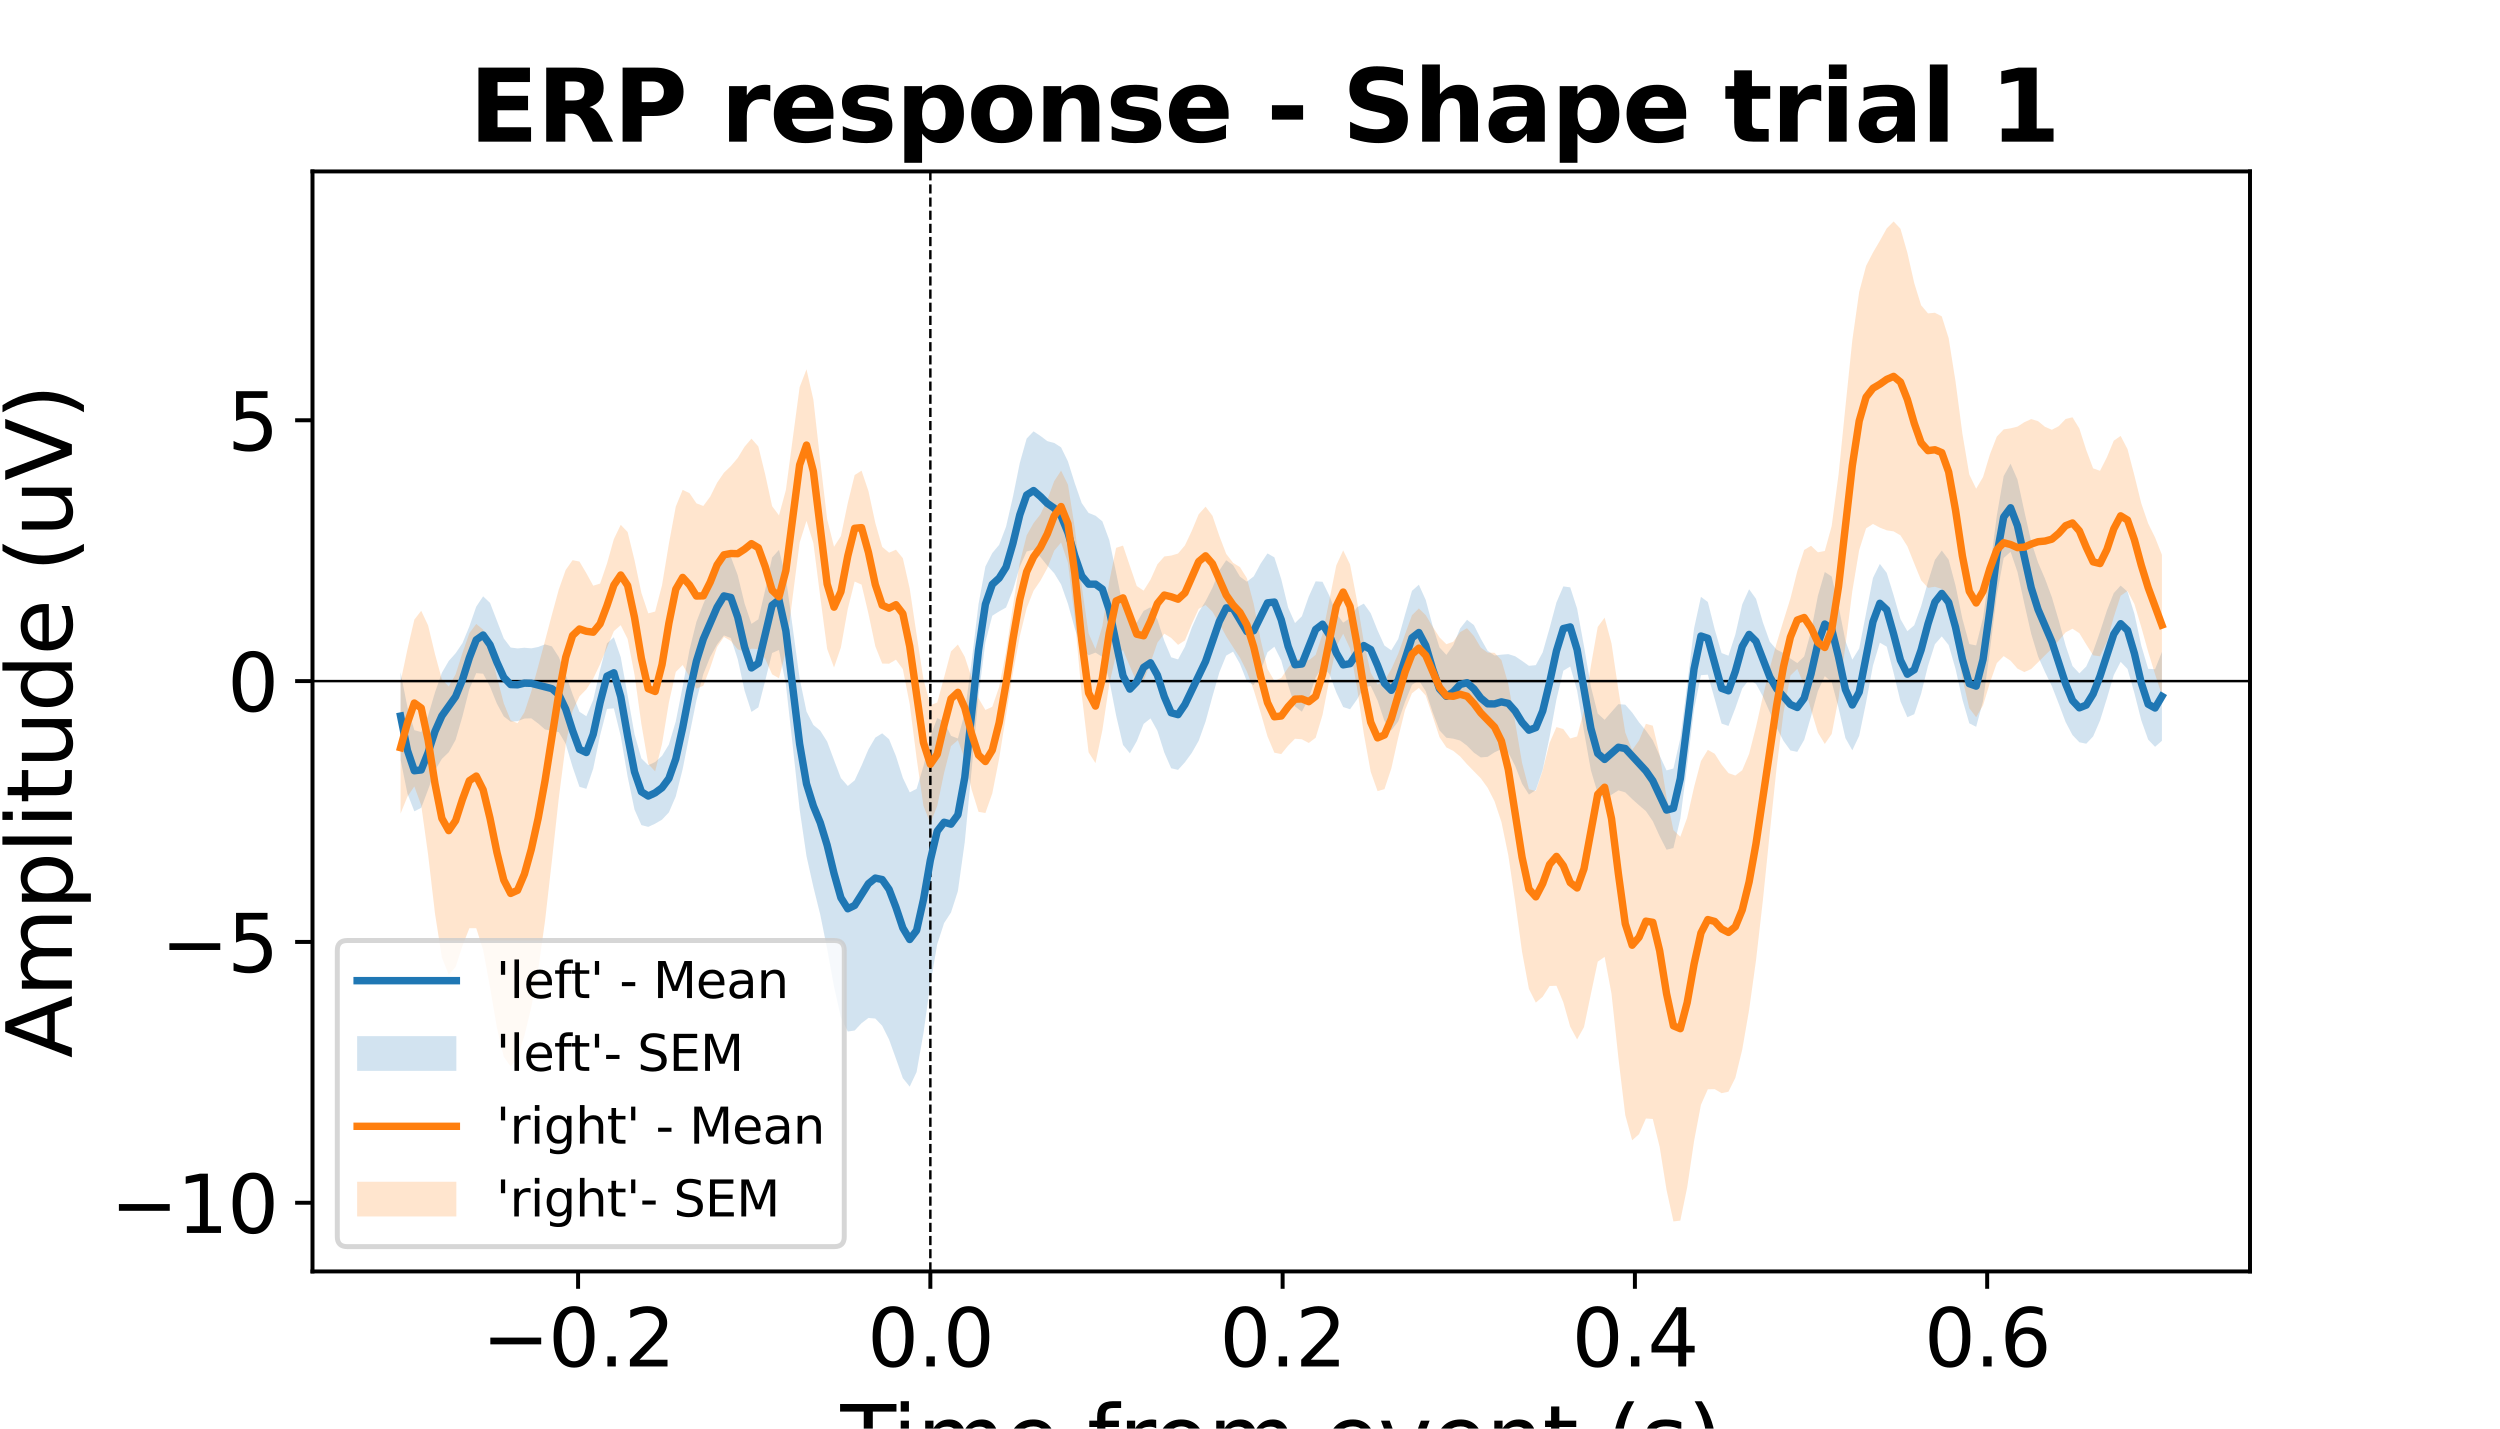 <?xml version="1.0" encoding="utf-8" standalone="no"?>
<!DOCTYPE svg PUBLIC "-//W3C//DTD SVG 1.1//EN"
  "http://www.w3.org/Graphics/SVG/1.1/DTD/svg11.dtd">
<svg xmlns:xlink="http://www.w3.org/1999/xlink" width="504pt" height="288pt" viewBox="0 0 504 288" xmlns="http://www.w3.org/2000/svg" version="1.1">
 <defs>
  <style type="text/css">*{stroke-linejoin: round; stroke-linecap: butt}</style>
 </defs>
 <g id="figure_1">
  <g id="patch_1">
   <path d="M 0 288 
L 504 288 
L 504 0 
L 0 0 
z
" style="fill: #ffffff"/>
  </g>
  <g id="axes_1">
   <g id="patch_2">
    <path d="M 63 256.32 
L 453.6 256.32 
L 453.6 34.56 
L 63 34.56 
z
" style="fill: #ffffff"/>
   </g>
   <g id="PolyCollection_1">
    <path d="M 80.755 135.561 
L 80.755 153.156 
L 82.142 159.98 
L 83.529 163.562 
L 84.916 162.857 
L 86.303 159.202 
L 87.69 155.306 
L 89.077 153.001 
L 90.464 151.656 
L 91.851 149.159 
L 93.238 144.393 
L 94.625 138.915 
L 96.012 135.703 
L 97.399 135.817 
L 98.787 138.43 
L 100.174 141.859 
L 101.561 144.427 
L 102.948 145.487 
L 104.335 145.395 
L 105.722 144.857 
L 107.109 144.817 
L 108.496 145.862 
L 109.883 147.056 
L 111.27 147.345 
L 112.657 147.597 
L 114.044 149.954 
L 115.431 154.61 
L 116.818 158.63 
L 118.206 159.023 
L 119.593 154.951 
L 120.98 148.252 
L 122.367 142.917 
L 123.754 142.805 
L 125.141 148.417 
L 126.528 156.57 
L 127.915 163.212 
L 129.302 166.335 
L 130.689 166.701 
L 132.076 166.055 
L 133.463 165.241 
L 134.85 163.773 
L 136.238 160.554 
L 137.625 155.059 
L 139.012 148.053 
L 140.399 141.19 
L 141.786 135.892 
L 143.173 132.452 
L 144.56 129.931 
L 145.947 128.098 
L 147.334 128.626 
L 148.721 132.884 
L 150.108 139.238 
L 151.495 143.529 
L 152.882 142.604 
L 154.269 137.211 
L 155.657 131.643 
L 157.044 131.035 
L 158.431 137.973 
L 159.818 150.387 
L 161.205 163.181 
L 162.592 172.613 
L 163.979 178.824 
L 165.366 184.408 
L 166.753 191.291 
L 168.14 198.952 
L 169.527 205.114 
L 170.914 207.96 
L 172.301 207.745 
L 173.688 206.275 
L 175.076 205.219 
L 176.463 205.338 
L 177.85 206.798 
L 179.237 209.572 
L 180.624 213.425 
L 182.011 217.349 
L 183.398 219.068 
L 184.785 216.12 
L 186.172 208.271 
L 187.559 198.384 
L 188.946 190.347 
L 190.333 186.086 
L 191.72 183.961 
L 193.108 179.662 
L 194.495 169.766 
L 195.882 155.186 
L 197.269 140.373 
L 198.656 129.451 
L 200.043 124.128 
L 201.43 123.258 
L 202.817 122.475 
L 204.204 118.961 
L 205.591 114.245 
L 206.978 111.17 
L 208.365 110.84 
L 209.752 112.303 
L 211.139 114.032 
L 212.527 115.568 
L 213.914 117.83 
L 215.301 121.746 
L 216.688 126.751 
L 218.075 130.785 
L 219.462 132.114 
L 220.849 131.565 
L 222.236 132.429 
L 223.623 137.09 
L 225.01 144.255 
L 226.397 150.176 
L 227.784 151.862 
L 229.171 149.429 
L 230.559 145.932 
L 231.946 144.828 
L 233.333 147.329 
L 234.72 151.705 
L 236.107 154.882 
L 237.494 155.206 
L 238.881 153.675 
L 240.268 151.782 
L 241.655 149.345 
L 243.042 145.473 
L 244.429 140.409 
L 245.816 135.561 
L 247.203 132.163 
L 248.59 131.375 
L 249.978 133.843 
L 251.365 137.356 
L 252.752 138.111 
L 254.139 135.246 
L 255.526 131.495 
L 256.913 130.386 
L 258.3 133.15 
L 259.687 138.124 
L 261.074 142.416 
L 262.461 143.482 
L 263.848 140.773 
L 265.235 136.587 
L 266.622 134.385 
L 268.01 135.903 
L 269.397 139.596 
L 270.784 142.54 
L 272.171 142.982 
L 273.558 141.032 
L 274.945 138.604 
L 276.332 138.285 
L 277.719 141.218 
L 279.106 145.36 
L 280.493 147.237 
L 281.88 145.434 
L 283.267 141.484 
L 284.654 138.069 
L 286.041 137.153 
L 287.429 139.351 
L 288.816 143.557 
L 290.203 147.246 
L 291.59 148.729 
L 292.977 148.913 
L 294.364 149.291 
L 295.751 150.33 
L 297.138 151.739 
L 298.525 152.701 
L 299.912 152.575 
L 301.299 151.667 
L 302.686 151.012 
L 304.073 151.73 
L 305.461 154.418 
L 306.848 158.011 
L 308.235 160.183 
L 309.622 159.277 
L 311.009 155.161 
L 312.396 148.579 
L 313.783 140.996 
L 315.17 135.217 
L 316.557 134.362 
L 317.944 139.224 
L 319.331 147.439 
L 320.718 155.272 
L 322.105 159.941 
L 323.492 161.086 
L 324.88 160.212 
L 326.267 159.337 
L 327.654 159.746 
L 329.041 161.092 
L 330.428 162.335 
L 331.815 163.517 
L 333.202 165.545 
L 334.589 168.585 
L 335.976 171.303 
L 337.363 170.967 
L 338.75 165.069 
L 340.137 154.276 
L 341.524 142.972 
L 342.912 136.12 
L 344.299 136.012 
L 345.686 140.944 
L 347.073 145.878 
L 348.46 146.351 
L 349.847 142.768 
L 351.234 138.795 
L 352.621 137.014 
L 354.008 137.868 
L 355.395 140.394 
L 356.782 143.567 
L 358.169 146.703 
L 359.556 149.369 
L 360.943 151.292 
L 362.331 151.577 
L 363.718 149.174 
L 365.105 144.433 
L 366.492 139.301 
L 367.879 136.305 
L 369.266 137.499 
L 370.653 142.747 
L 372.04 148.803 
L 373.427 151.262 
L 374.814 148.332 
L 376.201 141.632 
L 377.588 134.193 
L 378.975 129.563 
L 380.363 130.366 
L 381.75 135.635 
L 383.137 141.398 
L 384.524 144.594 
L 385.911 143.983 
L 387.298 139.841 
L 388.685 134.245 
L 390.072 129.884 
L 391.459 128.293 
L 392.846 130.036 
L 394.233 134.853 
L 395.62 141.02 
L 397.007 145.821 
L 398.394 146.524 
L 399.782 141.33 
L 401.169 131.134 
L 402.556 119.938 
L 403.943 112.493 
L 405.33 111.246 
L 406.717 115.291 
L 408.104 121.694 
L 409.491 127.79 
L 410.878 132.351 
L 412.265 135.472 
L 413.652 138.316 
L 415.039 141.874 
L 416.426 145.567 
L 417.813 148.189 
L 419.201 149.642 
L 420.588 149.931 
L 421.975 148.472 
L 423.362 145.268 
L 424.749 140.808 
L 426.136 136.116 
L 427.523 133.422 
L 428.91 134.871 
L 430.297 139.745 
L 431.684 145.22 
L 433.071 149.105 
L 434.458 150.559 
L 435.845 149.346 
L 435.845 131.429 
L 435.845 131.429 
L 434.458 134.91 
L 433.071 134.833 
L 431.684 130.156 
L 430.297 123.751 
L 428.91 119.281 
L 427.523 118.055 
L 426.136 119.566 
L 424.749 123.077 
L 423.362 127.382 
L 421.975 131.315 
L 420.588 134.356 
L 419.201 135.758 
L 417.813 134.259 
L 416.426 130.121 
L 415.039 125.07 
L 413.652 120.392 
L 412.265 116.648 
L 410.878 113.434 
L 409.491 109.204 
L 408.104 103.049 
L 406.717 96.678 
L 405.33 93.488 
L 403.943 95.963 
L 402.556 103.947 
L 401.169 114.729 
L 399.782 124.547 
L 398.394 130.117 
L 397.007 129.84 
L 395.62 124.751 
L 394.233 118.038 
L 392.846 112.834 
L 391.459 110.983 
L 390.072 112.884 
L 388.685 117.285 
L 387.298 122.204 
L 385.911 126.052 
L 384.524 127.248 
L 383.137 124.812 
L 381.75 119.986 
L 380.363 115.494 
L 378.975 113.682 
L 377.588 116.511 
L 376.201 123.61 
L 374.814 130.734 
L 373.427 132.984 
L 372.04 129.218 
L 370.653 122.153 
L 369.266 116.219 
L 367.879 115.314 
L 366.492 120.103 
L 365.105 127.269 
L 363.718 132.352 
L 362.331 133.681 
L 360.943 132.75 
L 359.556 131.656 
L 358.169 130.966 
L 356.782 129.354 
L 355.395 125.455 
L 354.008 120.708 
L 352.621 118.786 
L 351.234 121.849 
L 349.847 127.911 
L 348.46 132.185 
L 347.073 131.654 
L 345.686 126.87 
L 344.299 121.359 
L 342.912 120.325 
L 341.524 126.678 
L 340.137 138.025 
L 338.75 148.871 
L 337.363 154.927 
L 335.976 155.314 
L 334.589 152.339 
L 333.202 149.246 
L 331.815 147.294 
L 330.428 145.622 
L 329.041 143.642 
L 327.654 142.059 
L 326.267 141.956 
L 324.88 143.527 
L 323.492 145.112 
L 322.105 143.861 
L 320.718 138.389 
L 319.331 130.256 
L 317.944 122.693 
L 316.557 118.415 
L 315.17 118.212 
L 313.783 121.438 
L 312.396 126.627 
L 311.009 131.503 
L 309.622 134.092 
L 308.235 134.229 
L 306.848 133.234 
L 305.461 132.306 
L 304.073 131.868 
L 302.686 131.981 
L 301.299 132.151 
L 299.912 131.207 
L 298.525 128.758 
L 297.138 126.011 
L 295.751 124.947 
L 294.364 126.695 
L 292.977 130.081 
L 291.59 132.026 
L 290.203 130.521 
L 288.816 126.144 
L 287.429 120.949 
L 286.041 117.879 
L 284.654 119.113 
L 283.267 123.86 
L 281.88 128.814 
L 280.493 131.102 
L 279.106 130.147 
L 277.719 127.087 
L 276.332 123.619 
L 274.945 121.689 
L 273.558 122.433 
L 272.171 124.608 
L 270.784 125.532 
L 269.397 123.675 
L 268.01 120.126 
L 266.622 117.286 
L 265.235 117.196 
L 263.848 120.256 
L 262.461 124.237 
L 261.074 125.606 
L 259.687 122.482 
L 258.3 116.752 
L 256.913 112.367 
L 255.526 111.57 
L 254.139 113.633 
L 252.752 116.2 
L 251.365 117.271 
L 249.978 116.24 
L 248.59 113.935 
L 247.203 112.942 
L 245.816 115.005 
L 244.429 118.506 
L 243.042 121.209 
L 241.655 123.408 
L 240.268 126.527 
L 238.881 130.383 
L 237.494 132.938 
L 236.107 132.505 
L 234.72 129.197 
L 233.333 124.903 
L 231.946 122.409 
L 230.559 123.152 
L 229.171 125.511 
L 227.784 125.98 
L 226.397 122.282 
L 225.01 115.448 
L 223.623 108.86 
L 222.236 105.101 
L 220.849 103.965 
L 219.462 103.415 
L 218.075 101.421 
L 216.688 97.456 
L 215.301 93.032 
L 213.914 90.187 
L 212.527 89.297 
L 211.139 88.932 
L 209.752 87.883 
L 208.365 86.96 
L 206.978 88.407 
L 205.591 93.331 
L 204.204 100.168 
L 202.817 106.184 
L 201.43 109.834 
L 200.043 111.494 
L 198.656 114.201 
L 197.269 121.799 
L 195.882 133.322 
L 194.495 143.742 
L 193.108 148.877 
L 191.72 148.342 
L 190.333 145.452 
L 188.946 144.777 
L 187.559 148.433 
L 186.172 154.46 
L 184.785 159.034 
L 183.398 159.734 
L 182.011 156.809 
L 180.624 152.426 
L 179.237 149.028 
L 177.85 147.837 
L 176.463 148.704 
L 175.076 151.073 
L 173.688 154.333 
L 172.301 157.318 
L 170.914 158.453 
L 169.527 156.863 
L 168.14 153.229 
L 166.753 149.498 
L 165.366 147.303 
L 163.979 146.156 
L 162.592 143.436 
L 161.205 136.768 
L 159.818 126.576 
L 158.431 116.404 
L 157.044 110.855 
L 155.657 112.389 
L 154.269 118.907 
L 152.882 124.851 
L 151.495 125.776 
L 150.108 121.67 
L 148.721 115.953 
L 147.334 112.263 
L 145.947 112.177 
L 144.56 114.918 
L 143.173 118.547 
L 141.786 121.77 
L 140.399 125.36 
L 139.012 130.974 
L 137.625 138.395 
L 136.238 145.429 
L 134.85 150.091 
L 133.463 152.378 
L 132.076 153.622 
L 130.689 154.266 
L 129.302 152.895 
L 127.915 147.982 
L 126.528 140.171 
L 125.141 132.486 
L 123.754 128.463 
L 122.367 129.713 
L 120.98 135.02 
L 119.593 141.114 
L 118.206 144.391 
L 116.818 143.488 
L 115.431 139.95 
L 114.044 135.949 
L 112.657 132.468 
L 111.27 130.317 
L 109.883 129.904 
L 108.496 130.431 
L 107.109 130.703 
L 105.722 130.585 
L 104.335 130.722 
L 102.948 130.538 
L 101.561 128.699 
L 100.174 125.127 
L 98.787 121.532 
L 97.399 120.221 
L 96.012 122.293 
L 94.625 126.283 
L 93.238 129.641 
L 91.851 131.694 
L 90.464 133.254 
L 89.077 135.649 
L 87.69 139.598 
L 86.303 144.293 
L 84.916 147.585 
L 83.529 147.202 
L 82.142 142.57 
L 80.755 135.561 
z
" clip-path="url(#p2cf09b7cc1)" style="fill: #1f77b4; fill-opacity: 0.2"/>
   </g>
   <g id="PolyCollection_2">
    <path d="M 80.755 137.454 
L 80.755 164.021 
L 82.142 160.591 
L 83.529 158.553 
L 84.916 162.337 
L 86.303 172.27 
L 87.69 184.132 
L 89.077 193.02 
L 90.464 196.506 
L 91.851 194.939 
L 93.238 190.668 
L 94.625 187.124 
L 96.012 187.132 
L 97.399 191.502 
L 98.787 199.03 
L 100.174 207.157 
L 101.561 213.055 
L 102.948 215.024 
L 104.335 213.172 
L 105.722 208.82 
L 107.109 203.04 
L 108.496 195.571 
L 109.883 185.609 
L 111.27 173.449 
L 112.657 160.839 
L 114.044 150.131 
L 115.431 143.309 
L 116.818 140.403 
L 118.206 138.98 
L 119.593 136.821 
L 120.98 133.886 
L 122.367 130.555 
L 123.754 127.238 
L 125.141 126.039 
L 126.528 128.821 
L 127.915 136.004 
L 129.302 145.968 
L 130.689 154.039 
L 132.076 155.509 
L 133.463 149.997 
L 134.85 141.638 
L 136.238 135.463 
L 137.625 134.067 
L 139.012 136.418 
L 140.399 138.841 
L 141.786 138.247 
L 143.173 134.629 
L 144.56 130.451 
L 145.947 128.4 
L 147.334 129.207 
L 148.721 130.913 
L 150.108 131.374 
L 151.495 130.77 
L 152.882 130.853 
L 154.269 132.836 
L 155.657 135.943 
L 157.044 136.732 
L 158.431 131.26 
L 159.818 120.203 
L 161.205 109.399 
L 162.592 105.006 
L 163.979 109.517 
L 165.366 120.358 
L 166.753 130.817 
L 168.14 134.574 
L 169.527 130.513 
L 170.914 122.763 
L 172.301 117.245 
L 173.688 117.86 
L 175.076 123.708 
L 176.463 130.289 
L 177.85 133.77 
L 179.237 133.807 
L 180.624 132.993 
L 182.011 134.899 
L 183.398 141.946 
L 184.785 152.839 
L 186.172 162.495 
L 187.559 165.959 
L 188.946 162.484 
L 190.333 155.795 
L 191.72 150.414 
L 193.108 149.216 
L 194.495 152.968 
L 195.882 159.188 
L 197.269 163.661 
L 198.656 163.907 
L 200.043 159.962 
L 201.43 152.921 
L 202.817 144.211 
L 204.204 135.644 
L 205.591 128.257 
L 206.978 122.598 
L 208.365 119.095 
L 209.752 117.066 
L 211.139 114.532 
L 212.527 111.019 
L 213.914 109.367 
L 215.301 113.474 
L 216.688 124.856 
L 218.075 140.065 
L 219.462 151.673 
L 220.849 153.844 
L 222.236 147.232 
L 223.623 137.995 
L 225.01 131.861 
L 226.397 131.079 
L 227.784 134.325 
L 229.171 137.567 
L 230.559 137.267 
L 231.946 133.601 
L 233.333 129.564 
L 234.72 127.746 
L 236.107 128.606 
L 237.494 130.004 
L 238.881 129.108 
L 240.268 125.796 
L 241.655 122.746 
L 243.042 121.977 
L 244.429 123.312 
L 245.816 125.727 
L 247.203 128.28 
L 248.59 130.466 
L 249.978 132.59 
L 251.365 135.365 
L 252.752 139.111 
L 254.139 143.67 
L 255.526 148.459 
L 256.913 151.743 
L 258.3 152.022 
L 259.687 150.326 
L 261.074 148.93 
L 262.461 149.044 
L 263.848 149.783 
L 265.235 148.732 
L 266.622 144.123 
L 268.01 136.925 
L 269.397 130.381 
L 270.784 127.762 
L 272.171 130.751 
L 273.558 138.52 
L 274.945 147.938 
L 276.332 155.585 
L 277.719 159.491 
L 279.106 159.089 
L 280.493 154.91 
L 281.88 148.694 
L 283.267 143.104 
L 284.654 139.764 
L 286.041 138.676 
L 287.429 140.234 
L 288.816 144.37 
L 290.203 148.613 
L 291.59 150.682 
L 292.977 151.372 
L 294.364 152.503 
L 295.751 154.067 
L 297.138 155.493 
L 298.525 156.906 
L 299.912 158.825 
L 301.299 161.544 
L 302.686 165.715 
L 304.073 172.412 
L 305.461 181.784 
L 306.848 191.892 
L 308.235 199.386 
L 309.622 202.127 
L 311.009 200.943 
L 312.396 198.779 
L 313.783 198.732 
L 315.17 202.085 
L 316.557 206.992 
L 317.944 209.554 
L 319.331 207.069 
L 320.718 200.414 
L 322.105 193.876 
L 323.492 192.908 
L 324.88 200.339 
L 326.267 213.259 
L 327.654 224.811 
L 329.041 229.887 
L 330.428 228.646 
L 331.815 225.488 
L 333.202 225.586 
L 334.589 231.218 
L 335.976 239.904 
L 337.363 246.24 
L 338.75 246.069 
L 340.137 239.381 
L 341.524 230.034 
L 342.912 222.73 
L 344.299 219.601 
L 345.686 219.575 
L 347.073 220.388 
L 348.46 220.083 
L 349.847 217.292 
L 351.234 211.608 
L 352.621 203.594 
L 354.008 193.629 
L 355.395 181.521 
L 356.782 167.936 
L 358.169 154.763 
L 359.556 143.649 
L 360.943 136.206 
L 362.331 134.842 
L 363.718 138.121 
L 365.105 143.109 
L 366.492 147.699 
L 367.879 149.982 
L 369.266 147.979 
L 370.653 140.803 
L 372.04 130.087 
L 373.427 119.163 
L 374.814 110.888 
L 376.201 106.522 
L 377.588 105.634 
L 378.975 106.363 
L 380.363 106.917 
L 381.75 107.122 
L 383.137 107.934 
L 384.524 110.127 
L 385.911 113.6 
L 387.298 116.987 
L 388.685 118.509 
L 390.072 118.294 
L 391.459 118.715 
L 392.846 122.096 
L 394.233 128.775 
L 395.62 136.744 
L 397.007 142.776 
L 398.394 144.585 
L 399.782 142.201 
L 401.169 137.635 
L 402.556 133.688 
L 403.943 132.274 
L 405.33 133.202 
L 406.717 134.787 
L 408.104 135.49 
L 409.491 134.875 
L 410.878 133.509 
L 412.265 132.115 
L 413.652 130.763 
L 415.039 129.135 
L 416.426 127.487 
L 417.813 126.747 
L 419.201 127.652 
L 420.588 129.924 
L 421.975 132.119 
L 423.362 132.306 
L 424.749 129.394 
L 426.136 124.387 
L 427.523 120.109 
L 428.91 119.136 
L 430.297 121.788 
L 431.684 126.433 
L 433.071 131.4 
L 434.458 135.921 
L 435.845 140.169 
L 435.845 111.853 
L 435.845 111.853 
L 434.458 108.35 
L 433.071 105.539 
L 431.684 101.49 
L 430.297 95.867 
L 428.91 90.555 
L 427.523 87.878 
L 426.136 88.843 
L 424.749 92.193 
L 423.362 94.914 
L 421.975 94.422 
L 420.588 90.73 
L 419.201 86.401 
L 417.813 84.123 
L 416.426 84.47 
L 415.039 85.918 
L 413.652 86.641 
L 412.265 86.044 
L 410.878 84.911 
L 409.491 84.483 
L 408.104 85.122 
L 406.717 86.008 
L 405.33 86.35 
L 403.943 86.568 
L 402.556 88.021 
L 401.169 91.593 
L 399.782 96.169 
L 398.394 98.526 
L 397.007 95.653 
L 395.62 87.432 
L 394.233 76.891 
L 392.846 68.167 
L 391.459 63.779 
L 390.072 63.051 
L 388.685 63.181 
L 387.298 61.546 
L 385.911 57.07 
L 384.524 50.947 
L 383.137 46.119 
L 381.75 44.64 
L 380.363 46.049 
L 378.975 48.553 
L 377.588 50.917 
L 376.201 53.604 
L 374.814 58.846 
L 373.427 68.585 
L 372.04 81.985 
L 370.653 95.679 
L 369.266 106.05 
L 367.879 111.077 
L 366.492 111.34 
L 365.105 110.033 
L 363.718 110.866 
L 362.331 115.157 
L 360.943 120.675 
L 359.556 125.105 
L 358.169 129.65 
L 356.782 134.713 
L 355.395 140.382 
L 354.008 146.554 
L 352.621 151.985 
L 351.234 155.27 
L 349.847 156.349 
L 348.46 155.86 
L 347.073 154.138 
L 345.686 151.958 
L 344.299 151.169 
L 342.912 153.434 
L 341.524 158.671 
L 340.137 164.846 
L 338.75 168.696 
L 337.363 167.367 
L 335.976 160.732 
L 334.589 152.129 
L 333.202 146.295 
L 331.815 145.926 
L 330.428 149.277 
L 329.041 151.219 
L 327.654 147.665 
L 326.267 139.075 
L 324.88 129.713 
L 323.492 124.513 
L 322.105 126.385 
L 320.718 134.228 
L 319.331 143.204 
L 317.944 148.474 
L 316.557 148.873 
L 315.17 146.987 
L 313.783 146.576 
L 312.396 149.755 
L 311.009 155.305 
L 309.622 159.48 
L 308.235 159.097 
L 306.848 153.782 
L 305.461 145.647 
L 304.073 137.881 
L 302.686 133.076 
L 301.299 131.607 
L 299.912 131.561 
L 298.525 130.549 
L 297.138 128.216 
L 295.751 126.644 
L 294.364 127.437 
L 292.977 129.375 
L 291.59 129.87 
L 290.203 128.493 
L 288.816 126.323 
L 287.429 124.015 
L 286.041 122.657 
L 284.654 124.027 
L 283.267 127.837 
L 281.88 131.792 
L 280.493 134.884 
L 279.106 137.242 
L 277.719 138.018 
L 276.332 135.602 
L 274.945 129.396 
L 273.558 121.039 
L 272.171 113.785 
L 270.784 110.962 
L 269.397 113.982 
L 268.01 120.909 
L 266.622 127.846 
L 265.235 132.019 
L 263.848 133.133 
L 262.461 132.762 
L 261.074 132.97 
L 259.687 134.616 
L 258.3 136.672 
L 256.913 137.263 
L 255.526 134.834 
L 254.139 128.946 
L 252.752 121.763 
L 251.365 116.558 
L 249.978 114.334 
L 248.59 113.464 
L 247.203 111.665 
L 245.816 108.037 
L 244.429 103.978 
L 243.042 102.14 
L 241.655 103.681 
L 240.268 107.012 
L 238.881 109.949 
L 237.494 111.592 
L 236.107 112.007 
L 234.72 112.186 
L 233.333 113.765 
L 231.946 116.845 
L 230.559 119.072 
L 229.171 118.141 
L 227.784 114.095 
L 226.397 109.99 
L 225.01 110.444 
L 223.623 117.254 
L 222.236 126.263 
L 220.849 130.844 
L 219.462 127.712 
L 218.075 118.104 
L 216.688 106.422 
L 215.301 97.704 
L 213.914 94.88 
L 212.527 96.993 
L 211.139 100.738 
L 209.752 103.674 
L 208.365 105.462 
L 206.978 107.913 
L 205.591 113.447 
L 204.204 122.155 
L 202.817 131.399 
L 201.43 138.487 
L 200.043 142.487 
L 198.656 143.125 
L 197.269 140.773 
L 195.882 136.654 
L 194.495 132.41 
L 193.108 129.935 
L 191.72 131.324 
L 190.333 136.542 
L 188.946 141.633 
L 187.559 142.181 
L 186.172 136.962 
L 184.785 127.918 
L 183.398 118.654 
L 182.011 112.53 
L 180.624 110.826 
L 179.237 111.418 
L 177.85 110.251 
L 176.463 105.429 
L 175.076 99.003 
L 173.688 94.88 
L 172.301 95.768 
L 170.914 101.405 
L 169.527 108.066 
L 168.14 110.224 
L 166.753 104.668 
L 165.366 92.94 
L 163.979 80.589 
L 162.592 74.457 
L 161.205 78.052 
L 159.818 88.408 
L 158.431 98.8 
L 157.044 103.898 
L 155.657 102.038 
L 154.269 95.663 
L 152.882 90.01 
L 151.495 88.431 
L 150.108 90.053 
L 148.721 92.328 
L 147.334 93.965 
L 145.947 95.303 
L 144.56 97.326 
L 143.173 100.125 
L 141.786 102.006 
L 140.399 101.472 
L 139.012 99.427 
L 137.625 98.751 
L 136.238 102.117 
L 134.85 109.603 
L 133.463 117.983 
L 132.076 123.29 
L 130.689 123.648 
L 129.302 119.519 
L 127.915 112.916 
L 126.528 107.26 
L 125.141 105.8 
L 123.754 108.684 
L 122.367 113.619 
L 120.98 117.649 
L 119.593 118.079 
L 118.206 115.553 
L 116.818 113.208 
L 115.431 112.931 
L 114.044 114.898 
L 112.657 118.821 
L 111.27 123.892 
L 109.883 129.147 
L 108.496 134.333 
L 107.109 139.397 
L 105.722 143.6 
L 104.335 145.798 
L 102.948 145.2 
L 101.561 141.777 
L 100.174 136.458 
L 98.787 130.913 
L 97.399 126.933 
L 96.012 125.787 
L 94.625 127.651 
L 93.238 131.595 
L 91.851 135.949 
L 90.464 138.396 
L 89.077 136.934 
L 87.69 131.849 
L 86.303 126.079 
L 84.916 123.131 
L 83.529 124.917 
L 82.142 130.869 
L 80.755 137.454 
z
" clip-path="url(#p2cf09b7cc1)" style="fill: #ff7f0e; fill-opacity: 0.2"/>
   </g>
   <g id="matplotlib.axis_1">
    <g id="xtick_1">
     <g id="line2d_1">
      <defs>
       <path id="me1f7686dc2" d="M 0 0 
L 0 3.5 
" style="stroke: #000000; stroke-width: 0.8"/>
      </defs>
      <g>
       <use xlink:href="#me1f7686dc2" x="116.541" y="256.32" style="stroke: #000000; stroke-width: 0.8"/>
      </g>
     </g>
     <g id="text_1">
      <!-- −0.2 -->
      <g transform="translate(97.115 275.478)scale(0.16 -0.16)">
       <defs>
        <path id="DejaVuSans-2212" d="M 678 2272 
L 4684 2272 
L 4684 1741 
L 678 1741 
L 678 2272 
z
" transform="scale(0.016)"/>
        <path id="DejaVuSans-30" d="M 2034 4250 
Q 1547 4250 1301 3770 
Q 1056 3291 1056 2328 
Q 1056 1369 1301 889 
Q 1547 409 2034 409 
Q 2525 409 2770 889 
Q 3016 1369 3016 2328 
Q 3016 3291 2770 3770 
Q 2525 4250 2034 4250 
z
M 2034 4750 
Q 2819 4750 3233 4129 
Q 3647 3509 3647 2328 
Q 3647 1150 3233 529 
Q 2819 -91 2034 -91 
Q 1250 -91 836 529 
Q 422 1150 422 2328 
Q 422 3509 836 4129 
Q 1250 4750 2034 4750 
z
" transform="scale(0.016)"/>
        <path id="DejaVuSans-2e" d="M 684 794 
L 1344 794 
L 1344 0 
L 684 0 
L 684 794 
z
" transform="scale(0.016)"/>
        <path id="DejaVuSans-32" d="M 1228 531 
L 3431 531 
L 3431 0 
L 469 0 
L 469 531 
Q 828 903 1448 1529 
Q 2069 2156 2228 2338 
Q 2531 2678 2651 2914 
Q 2772 3150 2772 3378 
Q 2772 3750 2511 3984 
Q 2250 4219 1831 4219 
Q 1534 4219 1204 4116 
Q 875 4013 500 3803 
L 500 4441 
Q 881 4594 1212 4672 
Q 1544 4750 1819 4750 
Q 2544 4750 2975 4387 
Q 3406 4025 3406 3419 
Q 3406 3131 3298 2873 
Q 3191 2616 2906 2266 
Q 2828 2175 2409 1742 
Q 1991 1309 1228 531 
z
" transform="scale(0.016)"/>
       </defs>
       <use xlink:href="#DejaVuSans-2212"/>
       <use xlink:href="#DejaVuSans-30" x="83.789"/>
       <use xlink:href="#DejaVuSans-2e" x="147.412"/>
       <use xlink:href="#DejaVuSans-32" x="179.199"/>
      </g>
     </g>
    </g>
    <g id="xtick_2">
     <g id="line2d_2">
      <g>
       <use xlink:href="#me1f7686dc2" x="187.559" y="256.32" style="stroke: #000000; stroke-width: 0.8"/>
      </g>
     </g>
     <g id="text_2">
      <!-- 0.0 -->
      <g transform="translate(174.837 275.478)scale(0.16 -0.16)">
       <use xlink:href="#DejaVuSans-30"/>
       <use xlink:href="#DejaVuSans-2e" x="63.623"/>
       <use xlink:href="#DejaVuSans-30" x="95.41"/>
      </g>
     </g>
    </g>
    <g id="xtick_3">
     <g id="line2d_3">
      <g>
       <use xlink:href="#me1f7686dc2" x="258.577" y="256.32" style="stroke: #000000; stroke-width: 0.8"/>
      </g>
     </g>
     <g id="text_3">
      <!-- 0.2 -->
      <g transform="translate(245.855 275.478)scale(0.16 -0.16)">
       <use xlink:href="#DejaVuSans-30"/>
       <use xlink:href="#DejaVuSans-2e" x="63.623"/>
       <use xlink:href="#DejaVuSans-32" x="95.41"/>
      </g>
     </g>
    </g>
    <g id="xtick_4">
     <g id="line2d_4">
      <g>
       <use xlink:href="#me1f7686dc2" x="329.596" y="256.32" style="stroke: #000000; stroke-width: 0.8"/>
      </g>
     </g>
     <g id="text_4">
      <!-- 0.4 -->
      <g transform="translate(316.873 275.478)scale(0.16 -0.16)">
       <defs>
        <path id="DejaVuSans-34" d="M 2419 4116 
L 825 1625 
L 2419 1625 
L 2419 4116 
z
M 2253 4666 
L 3047 4666 
L 3047 1625 
L 3713 1625 
L 3713 1100 
L 3047 1100 
L 3047 0 
L 2419 0 
L 2419 1100 
L 313 1100 
L 313 1709 
L 2253 4666 
z
" transform="scale(0.016)"/>
       </defs>
       <use xlink:href="#DejaVuSans-30"/>
       <use xlink:href="#DejaVuSans-2e" x="63.623"/>
       <use xlink:href="#DejaVuSans-34" x="95.41"/>
      </g>
     </g>
    </g>
    <g id="xtick_5">
     <g id="line2d_5">
      <g>
       <use xlink:href="#me1f7686dc2" x="400.614" y="256.32" style="stroke: #000000; stroke-width: 0.8"/>
      </g>
     </g>
     <g id="text_5">
      <!-- 0.6 -->
      <g transform="translate(387.891 275.478)scale(0.16 -0.16)">
       <defs>
        <path id="DejaVuSans-36" d="M 2113 2584 
Q 1688 2584 1439 2293 
Q 1191 2003 1191 1497 
Q 1191 994 1439 701 
Q 1688 409 2113 409 
Q 2538 409 2786 701 
Q 3034 994 3034 1497 
Q 3034 2003 2786 2293 
Q 2538 2584 2113 2584 
z
M 3366 4563 
L 3366 3988 
Q 3128 4100 2886 4159 
Q 2644 4219 2406 4219 
Q 1781 4219 1451 3797 
Q 1122 3375 1075 2522 
Q 1259 2794 1537 2939 
Q 1816 3084 2150 3084 
Q 2853 3084 3261 2657 
Q 3669 2231 3669 1497 
Q 3669 778 3244 343 
Q 2819 -91 2113 -91 
Q 1303 -91 875 529 
Q 447 1150 447 2328 
Q 447 3434 972 4092 
Q 1497 4750 2381 4750 
Q 2619 4750 2861 4703 
Q 3103 4656 3366 4563 
z
" transform="scale(0.016)"/>
       </defs>
       <use xlink:href="#DejaVuSans-30"/>
       <use xlink:href="#DejaVuSans-2e" x="63.623"/>
       <use xlink:href="#DejaVuSans-36" x="95.41"/>
      </g>
     </g>
    </g>
    <g id="text_6">
     <!-- Time from event (s) -->
     <g transform="translate(169.414 296.482)scale(0.18 -0.18)">
      <defs>
       <path id="DejaVuSans-54" d="M -19 4666 
L 3928 4666 
L 3928 4134 
L 2272 4134 
L 2272 0 
L 1638 0 
L 1638 4134 
L -19 4134 
L -19 4666 
z
" transform="scale(0.016)"/>
       <path id="DejaVuSans-69" d="M 603 3500 
L 1178 3500 
L 1178 0 
L 603 0 
L 603 3500 
z
M 603 4863 
L 1178 4863 
L 1178 4134 
L 603 4134 
L 603 4863 
z
" transform="scale(0.016)"/>
       <path id="DejaVuSans-6d" d="M 3328 2828 
Q 3544 3216 3844 3400 
Q 4144 3584 4550 3584 
Q 5097 3584 5394 3201 
Q 5691 2819 5691 2113 
L 5691 0 
L 5113 0 
L 5113 2094 
Q 5113 2597 4934 2840 
Q 4756 3084 4391 3084 
Q 3944 3084 3684 2787 
Q 3425 2491 3425 1978 
L 3425 0 
L 2847 0 
L 2847 2094 
Q 2847 2600 2669 2842 
Q 2491 3084 2119 3084 
Q 1678 3084 1418 2786 
Q 1159 2488 1159 1978 
L 1159 0 
L 581 0 
L 581 3500 
L 1159 3500 
L 1159 2956 
Q 1356 3278 1631 3431 
Q 1906 3584 2284 3584 
Q 2666 3584 2933 3390 
Q 3200 3197 3328 2828 
z
" transform="scale(0.016)"/>
       <path id="DejaVuSans-65" d="M 3597 1894 
L 3597 1613 
L 953 1613 
Q 991 1019 1311 708 
Q 1631 397 2203 397 
Q 2534 397 2845 478 
Q 3156 559 3463 722 
L 3463 178 
Q 3153 47 2828 -22 
Q 2503 -91 2169 -91 
Q 1331 -91 842 396 
Q 353 884 353 1716 
Q 353 2575 817 3079 
Q 1281 3584 2069 3584 
Q 2775 3584 3186 3129 
Q 3597 2675 3597 1894 
z
M 3022 2063 
Q 3016 2534 2758 2815 
Q 2500 3097 2075 3097 
Q 1594 3097 1305 2825 
Q 1016 2553 972 2059 
L 3022 2063 
z
" transform="scale(0.016)"/>
       <path id="DejaVuSans-20" transform="scale(0.016)"/>
       <path id="DejaVuSans-66" d="M 2375 4863 
L 2375 4384 
L 1825 4384 
Q 1516 4384 1395 4259 
Q 1275 4134 1275 3809 
L 1275 3500 
L 2222 3500 
L 2222 3053 
L 1275 3053 
L 1275 0 
L 697 0 
L 697 3053 
L 147 3053 
L 147 3500 
L 697 3500 
L 697 3744 
Q 697 4328 969 4595 
Q 1241 4863 1831 4863 
L 2375 4863 
z
" transform="scale(0.016)"/>
       <path id="DejaVuSans-72" d="M 2631 2963 
Q 2534 3019 2420 3045 
Q 2306 3072 2169 3072 
Q 1681 3072 1420 2755 
Q 1159 2438 1159 1844 
L 1159 0 
L 581 0 
L 581 3500 
L 1159 3500 
L 1159 2956 
Q 1341 3275 1631 3429 
Q 1922 3584 2338 3584 
Q 2397 3584 2469 3576 
Q 2541 3569 2628 3553 
L 2631 2963 
z
" transform="scale(0.016)"/>
       <path id="DejaVuSans-6f" d="M 1959 3097 
Q 1497 3097 1228 2736 
Q 959 2375 959 1747 
Q 959 1119 1226 758 
Q 1494 397 1959 397 
Q 2419 397 2687 759 
Q 2956 1122 2956 1747 
Q 2956 2369 2687 2733 
Q 2419 3097 1959 3097 
z
M 1959 3584 
Q 2709 3584 3137 3096 
Q 3566 2609 3566 1747 
Q 3566 888 3137 398 
Q 2709 -91 1959 -91 
Q 1206 -91 779 398 
Q 353 888 353 1747 
Q 353 2609 779 3096 
Q 1206 3584 1959 3584 
z
" transform="scale(0.016)"/>
       <path id="DejaVuSans-76" d="M 191 3500 
L 800 3500 
L 1894 563 
L 2988 3500 
L 3597 3500 
L 2284 0 
L 1503 0 
L 191 3500 
z
" transform="scale(0.016)"/>
       <path id="DejaVuSans-6e" d="M 3513 2113 
L 3513 0 
L 2938 0 
L 2938 2094 
Q 2938 2591 2744 2837 
Q 2550 3084 2163 3084 
Q 1697 3084 1428 2787 
Q 1159 2491 1159 1978 
L 1159 0 
L 581 0 
L 581 3500 
L 1159 3500 
L 1159 2956 
Q 1366 3272 1645 3428 
Q 1925 3584 2291 3584 
Q 2894 3584 3203 3211 
Q 3513 2838 3513 2113 
z
" transform="scale(0.016)"/>
       <path id="DejaVuSans-74" d="M 1172 4494 
L 1172 3500 
L 2356 3500 
L 2356 3053 
L 1172 3053 
L 1172 1153 
Q 1172 725 1289 603 
Q 1406 481 1766 481 
L 2356 481 
L 2356 0 
L 1766 0 
Q 1100 0 847 248 
Q 594 497 594 1153 
L 594 3053 
L 172 3053 
L 172 3500 
L 594 3500 
L 594 4494 
L 1172 4494 
z
" transform="scale(0.016)"/>
       <path id="DejaVuSans-28" d="M 1984 4856 
Q 1566 4138 1362 3434 
Q 1159 2731 1159 2009 
Q 1159 1288 1364 580 
Q 1569 -128 1984 -844 
L 1484 -844 
Q 1016 -109 783 600 
Q 550 1309 550 2009 
Q 550 2706 781 3412 
Q 1013 4119 1484 4856 
L 1984 4856 
z
" transform="scale(0.016)"/>
       <path id="DejaVuSans-73" d="M 2834 3397 
L 2834 2853 
Q 2591 2978 2328 3040 
Q 2066 3103 1784 3103 
Q 1356 3103 1142 2972 
Q 928 2841 928 2578 
Q 928 2378 1081 2264 
Q 1234 2150 1697 2047 
L 1894 2003 
Q 2506 1872 2764 1633 
Q 3022 1394 3022 966 
Q 3022 478 2636 193 
Q 2250 -91 1575 -91 
Q 1294 -91 989 -36 
Q 684 19 347 128 
L 347 722 
Q 666 556 975 473 
Q 1284 391 1588 391 
Q 1994 391 2212 530 
Q 2431 669 2431 922 
Q 2431 1156 2273 1281 
Q 2116 1406 1581 1522 
L 1381 1569 
Q 847 1681 609 1914 
Q 372 2147 372 2553 
Q 372 3047 722 3315 
Q 1072 3584 1716 3584 
Q 2034 3584 2315 3537 
Q 2597 3491 2834 3397 
z
" transform="scale(0.016)"/>
       <path id="DejaVuSans-29" d="M 513 4856 
L 1013 4856 
Q 1481 4119 1714 3412 
Q 1947 2706 1947 2009 
Q 1947 1309 1714 600 
Q 1481 -109 1013 -844 
L 513 -844 
Q 928 -128 1133 580 
Q 1338 1288 1338 2009 
Q 1338 2731 1133 3434 
Q 928 4138 513 4856 
z
" transform="scale(0.016)"/>
      </defs>
      <use xlink:href="#DejaVuSans-54"/>
      <use xlink:href="#DejaVuSans-69" x="57.959"/>
      <use xlink:href="#DejaVuSans-6d" x="85.742"/>
      <use xlink:href="#DejaVuSans-65" x="183.154"/>
      <use xlink:href="#DejaVuSans-20" x="244.678"/>
      <use xlink:href="#DejaVuSans-66" x="276.465"/>
      <use xlink:href="#DejaVuSans-72" x="311.67"/>
      <use xlink:href="#DejaVuSans-6f" x="350.533"/>
      <use xlink:href="#DejaVuSans-6d" x="411.715"/>
      <use xlink:href="#DejaVuSans-20" x="509.127"/>
      <use xlink:href="#DejaVuSans-65" x="540.914"/>
      <use xlink:href="#DejaVuSans-76" x="602.438"/>
      <use xlink:href="#DejaVuSans-65" x="661.617"/>
      <use xlink:href="#DejaVuSans-6e" x="723.141"/>
      <use xlink:href="#DejaVuSans-74" x="786.52"/>
      <use xlink:href="#DejaVuSans-20" x="825.729"/>
      <use xlink:href="#DejaVuSans-28" x="857.516"/>
      <use xlink:href="#DejaVuSans-73" x="896.529"/>
      <use xlink:href="#DejaVuSans-29" x="948.629"/>
     </g>
    </g>
   </g>
   <g id="matplotlib.axis_2">
    <g id="ytick_1">
     <g id="line2d_6">
      <defs>
       <path id="m9a773e7842" d="M 0 0 
L -3.5 0 
" style="stroke: #000000; stroke-width: 0.8"/>
      </defs>
      <g>
       <use xlink:href="#m9a773e7842" x="63" y="242.478" style="stroke: #000000; stroke-width: 0.8"/>
      </g>
     </g>
     <g id="text_7">
      <!-- −10 -->
      <g transform="translate(22.233 248.557)scale(0.16 -0.16)">
       <defs>
        <path id="DejaVuSans-31" d="M 794 531 
L 1825 531 
L 1825 4091 
L 703 3866 
L 703 4441 
L 1819 4666 
L 2450 4666 
L 2450 531 
L 3481 531 
L 3481 0 
L 794 0 
L 794 531 
z
" transform="scale(0.016)"/>
       </defs>
       <use xlink:href="#DejaVuSans-2212"/>
       <use xlink:href="#DejaVuSans-31" x="83.789"/>
       <use xlink:href="#DejaVuSans-30" x="147.412"/>
      </g>
     </g>
    </g>
    <g id="ytick_2">
     <g id="line2d_7">
      <g>
       <use xlink:href="#m9a773e7842" x="63" y="189.894" style="stroke: #000000; stroke-width: 0.8"/>
      </g>
     </g>
     <g id="text_8">
      <!-- −5 -->
      <g transform="translate(32.413 195.973)scale(0.16 -0.16)">
       <defs>
        <path id="DejaVuSans-35" d="M 691 4666 
L 3169 4666 
L 3169 4134 
L 1269 4134 
L 1269 2991 
Q 1406 3038 1543 3061 
Q 1681 3084 1819 3084 
Q 2600 3084 3056 2656 
Q 3513 2228 3513 1497 
Q 3513 744 3044 326 
Q 2575 -91 1722 -91 
Q 1428 -91 1123 -41 
Q 819 9 494 109 
L 494 744 
Q 775 591 1075 516 
Q 1375 441 1709 441 
Q 2250 441 2565 725 
Q 2881 1009 2881 1497 
Q 2881 1984 2565 2268 
Q 2250 2553 1709 2553 
Q 1456 2553 1204 2497 
Q 953 2441 691 2322 
L 691 4666 
z
" transform="scale(0.016)"/>
       </defs>
       <use xlink:href="#DejaVuSans-2212"/>
       <use xlink:href="#DejaVuSans-35" x="83.789"/>
      </g>
     </g>
    </g>
    <g id="ytick_3">
     <g id="line2d_8">
      <g>
       <use xlink:href="#m9a773e7842" x="63" y="137.31" style="stroke: #000000; stroke-width: 0.8"/>
      </g>
     </g>
     <g id="text_9">
      <!-- 0 -->
      <g transform="translate(45.82 143.389)scale(0.16 -0.16)">
       <use xlink:href="#DejaVuSans-30"/>
      </g>
     </g>
    </g>
    <g id="ytick_4">
     <g id="line2d_9">
      <g>
       <use xlink:href="#m9a773e7842" x="63" y="84.727" style="stroke: #000000; stroke-width: 0.8"/>
      </g>
     </g>
     <g id="text_10">
      <!-- 5 -->
      <g transform="translate(45.82 90.805)scale(0.16 -0.16)">
       <use xlink:href="#DejaVuSans-35"/>
      </g>
     </g>
    </g>
    <g id="text_11">
     <!-- Amplitude (uV) -->
     <g transform="translate(14.489 213.304)rotate(-90)scale(0.18 -0.18)">
      <defs>
       <path id="DejaVuSans-41" d="M 2188 4044 
L 1331 1722 
L 3047 1722 
L 2188 4044 
z
M 1831 4666 
L 2547 4666 
L 4325 0 
L 3669 0 
L 3244 1197 
L 1141 1197 
L 716 0 
L 50 0 
L 1831 4666 
z
" transform="scale(0.016)"/>
       <path id="DejaVuSans-70" d="M 1159 525 
L 1159 -1331 
L 581 -1331 
L 581 3500 
L 1159 3500 
L 1159 2969 
Q 1341 3281 1617 3432 
Q 1894 3584 2278 3584 
Q 2916 3584 3314 3078 
Q 3713 2572 3713 1747 
Q 3713 922 3314 415 
Q 2916 -91 2278 -91 
Q 1894 -91 1617 61 
Q 1341 213 1159 525 
z
M 3116 1747 
Q 3116 2381 2855 2742 
Q 2594 3103 2138 3103 
Q 1681 3103 1420 2742 
Q 1159 2381 1159 1747 
Q 1159 1113 1420 752 
Q 1681 391 2138 391 
Q 2594 391 2855 752 
Q 3116 1113 3116 1747 
z
" transform="scale(0.016)"/>
       <path id="DejaVuSans-6c" d="M 603 4863 
L 1178 4863 
L 1178 0 
L 603 0 
L 603 4863 
z
" transform="scale(0.016)"/>
       <path id="DejaVuSans-75" d="M 544 1381 
L 544 3500 
L 1119 3500 
L 1119 1403 
Q 1119 906 1312 657 
Q 1506 409 1894 409 
Q 2359 409 2629 706 
Q 2900 1003 2900 1516 
L 2900 3500 
L 3475 3500 
L 3475 0 
L 2900 0 
L 2900 538 
Q 2691 219 2414 64 
Q 2138 -91 1772 -91 
Q 1169 -91 856 284 
Q 544 659 544 1381 
z
M 1991 3584 
L 1991 3584 
z
" transform="scale(0.016)"/>
       <path id="DejaVuSans-64" d="M 2906 2969 
L 2906 4863 
L 3481 4863 
L 3481 0 
L 2906 0 
L 2906 525 
Q 2725 213 2448 61 
Q 2172 -91 1784 -91 
Q 1150 -91 751 415 
Q 353 922 353 1747 
Q 353 2572 751 3078 
Q 1150 3584 1784 3584 
Q 2172 3584 2448 3432 
Q 2725 3281 2906 2969 
z
M 947 1747 
Q 947 1113 1208 752 
Q 1469 391 1925 391 
Q 2381 391 2643 752 
Q 2906 1113 2906 1747 
Q 2906 2381 2643 2742 
Q 2381 3103 1925 3103 
Q 1469 3103 1208 2742 
Q 947 2381 947 1747 
z
" transform="scale(0.016)"/>
       <path id="DejaVuSans-56" d="M 1831 0 
L 50 4666 
L 709 4666 
L 2188 738 
L 3669 4666 
L 4325 4666 
L 2547 0 
L 1831 0 
z
" transform="scale(0.016)"/>
      </defs>
      <use xlink:href="#DejaVuSans-41"/>
      <use xlink:href="#DejaVuSans-6d" x="68.408"/>
      <use xlink:href="#DejaVuSans-70" x="165.82"/>
      <use xlink:href="#DejaVuSans-6c" x="229.297"/>
      <use xlink:href="#DejaVuSans-69" x="257.08"/>
      <use xlink:href="#DejaVuSans-74" x="284.863"/>
      <use xlink:href="#DejaVuSans-75" x="324.072"/>
      <use xlink:href="#DejaVuSans-64" x="387.451"/>
      <use xlink:href="#DejaVuSans-65" x="450.928"/>
      <use xlink:href="#DejaVuSans-20" x="512.451"/>
      <use xlink:href="#DejaVuSans-28" x="544.238"/>
      <use xlink:href="#DejaVuSans-75" x="583.252"/>
      <use xlink:href="#DejaVuSans-56" x="646.631"/>
      <use xlink:href="#DejaVuSans-29" x="715.039"/>
     </g>
    </g>
   </g>
   <g id="line2d_10">
    <path d="M 63 137.31 
L 453.6 137.31 
" clip-path="url(#p2cf09b7cc1)" style="fill: none; stroke: #000000; stroke-width: 0.5; stroke-linecap: square"/>
   </g>
   <g id="line2d_11">
    <path d="M 187.559 256.32 
L 187.559 34.56 
" clip-path="url(#p2cf09b7cc1)" style="fill: none; stroke-dasharray: 1.85,0.8; stroke-dashoffset: 0; stroke: #000000; stroke-width: 0.5"/>
   </g>
   <g id="line2d_12">
    <path d="M 80.755 144.359 
L 82.142 151.275 
L 83.529 155.382 
L 84.916 155.221 
L 86.303 151.747 
L 87.69 147.452 
L 89.077 144.325 
L 91.851 140.426 
L 93.238 137.017 
L 94.625 132.599 
L 96.012 128.998 
L 97.399 128.019 
L 98.787 129.981 
L 100.174 133.493 
L 101.561 136.563 
L 102.948 138.013 
L 104.335 138.059 
L 105.722 137.721 
L 107.109 137.76 
L 111.27 138.831 
L 112.657 140.033 
L 114.044 142.952 
L 115.431 147.28 
L 116.818 151.059 
L 118.206 151.707 
L 119.593 148.033 
L 120.98 141.636 
L 122.367 136.315 
L 123.754 135.634 
L 125.141 140.451 
L 126.528 148.371 
L 127.915 155.597 
L 129.302 159.615 
L 130.689 160.484 
L 132.076 159.839 
L 133.463 158.809 
L 134.85 156.932 
L 136.238 152.991 
L 137.625 146.727 
L 139.012 139.514 
L 140.399 133.275 
L 141.786 128.831 
L 144.56 122.424 
L 145.947 120.138 
L 147.334 120.444 
L 148.721 124.418 
L 150.108 130.454 
L 151.495 134.653 
L 152.882 133.728 
L 155.657 122.016 
L 157.044 120.945 
L 158.431 127.189 
L 161.205 149.975 
L 162.592 158.025 
L 163.979 162.49 
L 165.366 165.856 
L 166.753 170.394 
L 168.14 176.091 
L 169.527 180.989 
L 170.914 183.207 
L 172.301 182.532 
L 175.076 178.146 
L 176.463 177.021 
L 177.85 177.318 
L 179.237 179.3 
L 180.624 182.925 
L 182.011 187.079 
L 183.398 189.401 
L 184.785 187.577 
L 186.172 181.366 
L 187.559 173.408 
L 188.946 167.562 
L 190.333 165.769 
L 191.72 166.151 
L 193.108 164.269 
L 194.495 156.754 
L 197.269 131.086 
L 198.656 121.826 
L 200.043 117.811 
L 201.43 116.546 
L 202.817 114.329 
L 204.204 109.565 
L 205.591 103.788 
L 206.978 99.788 
L 208.365 98.9 
L 209.752 100.093 
L 211.139 101.482 
L 212.527 102.433 
L 213.914 104.008 
L 215.301 107.389 
L 216.688 112.103 
L 218.075 116.103 
L 219.462 117.765 
L 220.849 117.765 
L 222.236 118.765 
L 223.623 122.975 
L 226.397 136.229 
L 227.784 138.921 
L 229.171 137.47 
L 230.559 134.542 
L 231.946 133.619 
L 233.333 136.116 
L 234.72 140.451 
L 236.107 143.694 
L 237.494 144.072 
L 238.881 142.029 
L 243.042 133.341 
L 245.816 125.283 
L 247.203 122.553 
L 248.59 122.655 
L 251.365 127.314 
L 252.752 127.156 
L 255.526 121.533 
L 256.913 121.377 
L 258.3 124.951 
L 259.687 130.303 
L 261.074 134.011 
L 262.461 133.86 
L 265.235 126.892 
L 266.622 125.836 
L 268.01 128.015 
L 269.397 131.636 
L 270.784 134.036 
L 272.171 133.795 
L 273.558 131.733 
L 274.945 130.147 
L 276.332 130.952 
L 277.719 134.153 
L 279.106 137.754 
L 280.493 139.17 
L 281.88 137.124 
L 284.654 128.591 
L 286.041 127.516 
L 287.429 130.15 
L 288.816 134.851 
L 290.203 138.883 
L 291.59 140.378 
L 292.977 139.497 
L 294.364 137.993 
L 295.751 137.638 
L 297.138 138.875 
L 298.525 140.73 
L 299.912 141.891 
L 301.299 141.909 
L 302.686 141.496 
L 304.073 141.799 
L 305.461 143.362 
L 306.848 145.623 
L 308.235 147.206 
L 309.622 146.684 
L 311.009 143.332 
L 312.396 137.603 
L 313.783 131.217 
L 315.17 126.715 
L 316.557 126.388 
L 317.944 130.958 
L 320.718 146.83 
L 322.105 151.901 
L 323.492 153.099 
L 326.267 150.646 
L 327.654 150.902 
L 331.815 155.406 
L 333.202 157.395 
L 335.976 163.308 
L 337.363 162.947 
L 338.75 156.97 
L 341.524 134.825 
L 342.912 128.223 
L 344.299 128.685 
L 347.073 138.766 
L 348.46 139.268 
L 349.847 135.34 
L 351.234 130.322 
L 352.621 127.9 
L 354.008 129.288 
L 356.782 136.46 
L 358.169 138.834 
L 360.943 142.021 
L 362.331 142.629 
L 363.718 140.763 
L 365.105 135.851 
L 366.492 129.702 
L 367.879 125.81 
L 369.266 126.859 
L 370.653 132.45 
L 372.04 139.01 
L 373.427 142.123 
L 374.814 139.533 
L 377.588 125.352 
L 378.975 121.623 
L 380.363 122.93 
L 381.75 127.811 
L 383.137 133.105 
L 384.524 135.921 
L 385.911 135.018 
L 387.298 131.023 
L 388.685 125.765 
L 390.072 121.384 
L 391.459 119.638 
L 392.846 121.435 
L 394.233 126.446 
L 395.62 132.886 
L 397.007 137.831 
L 398.394 138.321 
L 399.782 132.939 
L 401.169 122.932 
L 402.556 111.942 
L 403.943 104.228 
L 405.33 102.367 
L 406.717 105.985 
L 409.491 118.497 
L 410.878 122.892 
L 413.652 129.354 
L 416.426 137.844 
L 417.813 141.224 
L 419.201 142.7 
L 420.588 142.143 
L 421.975 139.893 
L 423.362 136.325 
L 426.136 127.841 
L 427.523 125.738 
L 428.91 127.076 
L 430.297 131.748 
L 431.684 137.688 
L 433.071 141.969 
L 434.458 142.735 
L 435.845 140.388 
L 435.845 140.388 
" clip-path="url(#p2cf09b7cc1)" style="fill: none; stroke: #1f77b4; stroke-width: 1.5; stroke-linecap: square"/>
   </g>
   <g id="line2d_13">
    <path d="M 80.755 150.738 
L 82.142 145.73 
L 83.529 141.735 
L 84.916 142.734 
L 86.303 149.174 
L 87.69 157.99 
L 89.077 164.977 
L 90.464 167.451 
L 91.851 165.444 
L 93.238 161.132 
L 94.625 157.388 
L 96.012 156.459 
L 97.399 159.218 
L 98.787 164.972 
L 100.174 171.808 
L 101.561 177.416 
L 102.948 180.112 
L 104.335 179.485 
L 105.722 176.21 
L 107.109 171.218 
L 108.496 164.952 
L 109.883 157.378 
L 112.657 139.83 
L 114.044 132.515 
L 115.431 128.12 
L 116.818 126.806 
L 118.206 127.267 
L 119.593 127.45 
L 120.98 125.768 
L 122.367 122.087 
L 123.754 117.961 
L 125.141 115.92 
L 126.528 118.041 
L 127.915 124.46 
L 129.302 132.743 
L 130.689 138.844 
L 132.076 139.399 
L 133.463 133.99 
L 134.85 125.621 
L 136.238 118.79 
L 137.625 116.409 
L 139.012 117.923 
L 140.399 120.157 
L 141.786 120.126 
L 143.173 117.377 
L 144.56 113.888 
L 145.947 111.852 
L 147.334 111.586 
L 148.721 111.62 
L 150.108 110.714 
L 151.495 109.601 
L 152.882 110.431 
L 154.269 114.249 
L 155.657 118.991 
L 157.044 120.315 
L 158.431 115.03 
L 161.205 93.725 
L 162.592 89.731 
L 163.979 95.053 
L 166.753 117.742 
L 168.14 122.399 
L 169.527 119.29 
L 170.914 112.084 
L 172.301 106.507 
L 173.688 106.37 
L 175.076 111.356 
L 176.463 117.859 
L 177.85 122.011 
L 179.237 122.613 
L 180.624 121.91 
L 182.011 123.714 
L 183.398 130.3 
L 186.172 149.729 
L 187.559 154.07 
L 188.946 152.058 
L 190.333 146.169 
L 191.72 140.869 
L 193.108 139.576 
L 194.495 142.689 
L 195.882 147.921 
L 197.269 152.217 
L 198.656 153.516 
L 200.043 151.225 
L 201.43 145.704 
L 202.817 137.805 
L 204.204 128.9 
L 205.591 120.852 
L 206.978 115.255 
L 208.365 112.278 
L 209.752 110.37 
L 211.139 107.635 
L 212.527 104.006 
L 213.914 102.124 
L 215.301 105.589 
L 216.688 115.639 
L 218.075 129.085 
L 219.462 139.692 
L 220.849 142.344 
L 222.236 136.747 
L 223.623 127.625 
L 225.01 121.153 
L 226.397 120.535 
L 229.171 127.854 
L 230.559 128.17 
L 231.946 125.223 
L 233.333 121.664 
L 234.72 119.966 
L 236.107 120.307 
L 237.494 120.798 
L 238.881 119.528 
L 241.655 113.214 
L 243.042 112.058 
L 244.429 113.645 
L 247.203 119.972 
L 248.59 121.965 
L 249.978 123.462 
L 251.365 125.961 
L 252.752 130.437 
L 254.139 136.308 
L 255.526 141.646 
L 256.913 144.503 
L 258.3 144.347 
L 259.687 142.471 
L 261.074 140.95 
L 262.461 140.903 
L 263.848 141.458 
L 265.235 140.376 
L 266.622 135.984 
L 269.397 122.182 
L 270.784 119.362 
L 272.171 122.268 
L 273.558 129.779 
L 274.945 138.667 
L 276.332 145.594 
L 277.719 148.755 
L 279.106 148.166 
L 280.493 144.897 
L 283.267 135.471 
L 284.654 131.896 
L 286.041 130.667 
L 287.429 132.125 
L 290.203 138.553 
L 291.59 140.276 
L 292.977 140.373 
L 294.364 139.97 
L 295.751 140.356 
L 297.138 141.855 
L 298.525 143.727 
L 301.299 146.575 
L 302.686 149.395 
L 304.073 155.147 
L 306.848 172.837 
L 308.235 179.241 
L 309.622 180.803 
L 311.009 178.124 
L 312.396 174.267 
L 313.783 172.654 
L 315.17 174.536 
L 316.557 177.933 
L 317.944 179.014 
L 319.331 175.136 
L 322.105 160.13 
L 323.492 158.711 
L 324.88 165.026 
L 326.267 176.167 
L 327.654 186.238 
L 329.041 190.553 
L 330.428 188.962 
L 331.815 185.707 
L 333.202 185.941 
L 334.589 191.673 
L 335.976 200.318 
L 337.363 206.803 
L 338.75 207.382 
L 340.137 202.114 
L 341.524 194.352 
L 342.912 188.082 
L 344.299 185.385 
L 345.686 185.767 
L 347.073 187.263 
L 348.46 187.972 
L 349.847 186.821 
L 351.234 183.439 
L 352.621 177.79 
L 354.008 170.091 
L 358.169 142.207 
L 359.556 134.377 
L 360.943 128.44 
L 362.331 125 
L 363.718 124.494 
L 365.105 126.571 
L 366.492 129.519 
L 367.879 130.529 
L 369.266 127.014 
L 370.653 118.241 
L 373.427 93.874 
L 374.814 84.867 
L 376.201 80.063 
L 377.588 78.275 
L 378.975 77.458 
L 380.363 76.483 
L 381.75 75.881 
L 383.137 77.027 
L 384.524 80.537 
L 385.911 85.335 
L 387.298 89.267 
L 388.685 90.845 
L 390.072 90.672 
L 391.459 91.247 
L 392.846 95.132 
L 394.233 102.833 
L 395.62 112.088 
L 397.007 119.214 
L 398.394 121.555 
L 399.782 119.185 
L 401.169 114.614 
L 402.556 110.855 
L 403.943 109.421 
L 405.33 109.776 
L 406.717 110.398 
L 408.104 110.306 
L 409.491 109.679 
L 410.878 109.21 
L 412.265 109.079 
L 413.652 108.702 
L 415.039 107.526 
L 416.426 105.978 
L 417.813 105.435 
L 419.201 107.026 
L 420.588 110.327 
L 421.975 113.27 
L 423.362 113.61 
L 424.749 110.793 
L 426.136 106.615 
L 427.523 103.994 
L 428.91 104.845 
L 430.297 108.828 
L 431.684 113.961 
L 433.071 118.469 
L 435.845 126.011 
L 435.845 126.011 
" clip-path="url(#p2cf09b7cc1)" style="fill: none; stroke: #ff7f0e; stroke-width: 1.5; stroke-linecap: square"/>
   </g>
   <g id="patch_3">
    <path d="M 63 256.32 
L 63 34.56 
" style="fill: none; stroke: #000000; stroke-width: 0.8; stroke-linejoin: miter; stroke-linecap: square"/>
   </g>
   <g id="patch_4">
    <path d="M 453.6 256.32 
L 453.6 34.56 
" style="fill: none; stroke: #000000; stroke-width: 0.8; stroke-linejoin: miter; stroke-linecap: square"/>
   </g>
   <g id="patch_5">
    <path d="M 63 256.32 
L 453.6 256.32 
" style="fill: none; stroke: #000000; stroke-width: 0.8; stroke-linejoin: miter; stroke-linecap: square"/>
   </g>
   <g id="patch_6">
    <path d="M 63 34.56 
L 453.6 34.56 
" style="fill: none; stroke: #000000; stroke-width: 0.8; stroke-linejoin: miter; stroke-linecap: square"/>
   </g>
   <g id="text_12">
    <!-- ERP response - Shape trial 1  -->
    <g transform="translate(94.572 28.56)scale(0.2 -0.2)">
     <defs>
      <path id="DejaVuSans-Bold-45" d="M 588 4666 
L 3834 4666 
L 3834 3756 
L 1791 3756 
L 1791 2888 
L 3713 2888 
L 3713 1978 
L 1791 1978 
L 1791 909 
L 3903 909 
L 3903 0 
L 588 0 
L 588 4666 
z
" transform="scale(0.016)"/>
      <path id="DejaVuSans-Bold-52" d="M 2297 2597 
Q 2675 2597 2839 2737 
Q 3003 2878 3003 3200 
Q 3003 3519 2839 3656 
Q 2675 3794 2297 3794 
L 1791 3794 
L 1791 2597 
L 2297 2597 
z
M 1791 1766 
L 1791 0 
L 588 0 
L 588 4666 
L 2425 4666 
Q 3347 4666 3776 4356 
Q 4206 4047 4206 3378 
Q 4206 2916 3982 2619 
Q 3759 2322 3309 2181 
Q 3556 2125 3751 1926 
Q 3947 1728 4147 1325 
L 4800 0 
L 3519 0 
L 2950 1159 
Q 2778 1509 2601 1637 
Q 2425 1766 2131 1766 
L 1791 1766 
z
" transform="scale(0.016)"/>
      <path id="DejaVuSans-Bold-50" d="M 588 4666 
L 2584 4666 
Q 3475 4666 3951 4270 
Q 4428 3875 4428 3144 
Q 4428 2409 3951 2014 
Q 3475 1619 2584 1619 
L 1791 1619 
L 1791 0 
L 588 0 
L 588 4666 
z
M 1791 3794 
L 1791 2491 
L 2456 2491 
Q 2806 2491 2997 2661 
Q 3188 2831 3188 3144 
Q 3188 3456 2997 3625 
Q 2806 3794 2456 3794 
L 1791 3794 
z
" transform="scale(0.016)"/>
      <path id="DejaVuSans-Bold-20" transform="scale(0.016)"/>
      <path id="DejaVuSans-Bold-72" d="M 3138 2547 
Q 2991 2616 2845 2648 
Q 2700 2681 2553 2681 
Q 2122 2681 1889 2404 
Q 1656 2128 1656 1613 
L 1656 0 
L 538 0 
L 538 3500 
L 1656 3500 
L 1656 2925 
Q 1872 3269 2151 3426 
Q 2431 3584 2822 3584 
Q 2878 3584 2943 3579 
Q 3009 3575 3134 3559 
L 3138 2547 
z
" transform="scale(0.016)"/>
      <path id="DejaVuSans-Bold-65" d="M 4031 1759 
L 4031 1441 
L 1416 1441 
Q 1456 1047 1700 850 
Q 1944 653 2381 653 
Q 2734 653 3104 758 
Q 3475 863 3866 1075 
L 3866 213 
Q 3469 63 3072 -14 
Q 2675 -91 2278 -91 
Q 1328 -91 801 392 
Q 275 875 275 1747 
Q 275 2603 792 3093 
Q 1309 3584 2216 3584 
Q 3041 3584 3536 3087 
Q 4031 2591 4031 1759 
z
M 2881 2131 
Q 2881 2450 2695 2645 
Q 2509 2841 2209 2841 
Q 1884 2841 1681 2658 
Q 1478 2475 1428 2131 
L 2881 2131 
z
" transform="scale(0.016)"/>
      <path id="DejaVuSans-Bold-73" d="M 3272 3391 
L 3272 2541 
Q 2913 2691 2578 2766 
Q 2244 2841 1947 2841 
Q 1628 2841 1473 2761 
Q 1319 2681 1319 2516 
Q 1319 2381 1436 2309 
Q 1553 2238 1856 2203 
L 2053 2175 
Q 2913 2066 3209 1816 
Q 3506 1566 3506 1031 
Q 3506 472 3093 190 
Q 2681 -91 1863 -91 
Q 1516 -91 1145 -36 
Q 775 19 384 128 
L 384 978 
Q 719 816 1070 734 
Q 1422 653 1784 653 
Q 2113 653 2278 743 
Q 2444 834 2444 1013 
Q 2444 1163 2330 1236 
Q 2216 1309 1875 1350 
L 1678 1375 
Q 931 1469 631 1722 
Q 331 1975 331 2491 
Q 331 3047 712 3315 
Q 1094 3584 1881 3584 
Q 2191 3584 2531 3537 
Q 2872 3491 3272 3391 
z
" transform="scale(0.016)"/>
      <path id="DejaVuSans-Bold-70" d="M 1656 506 
L 1656 -1331 
L 538 -1331 
L 538 3500 
L 1656 3500 
L 1656 2988 
Q 1888 3294 2169 3439 
Q 2450 3584 2816 3584 
Q 3463 3584 3878 3070 
Q 4294 2556 4294 1747 
Q 4294 938 3878 423 
Q 3463 -91 2816 -91 
Q 2450 -91 2169 54 
Q 1888 200 1656 506 
z
M 2400 2772 
Q 2041 2772 1848 2508 
Q 1656 2244 1656 1747 
Q 1656 1250 1848 986 
Q 2041 722 2400 722 
Q 2759 722 2948 984 
Q 3138 1247 3138 1747 
Q 3138 2247 2948 2509 
Q 2759 2772 2400 2772 
z
" transform="scale(0.016)"/>
      <path id="DejaVuSans-Bold-6f" d="M 2203 2784 
Q 1831 2784 1636 2517 
Q 1441 2250 1441 1747 
Q 1441 1244 1636 976 
Q 1831 709 2203 709 
Q 2569 709 2762 976 
Q 2956 1244 2956 1747 
Q 2956 2250 2762 2517 
Q 2569 2784 2203 2784 
z
M 2203 3584 
Q 3106 3584 3614 3096 
Q 4122 2609 4122 1747 
Q 4122 884 3614 396 
Q 3106 -91 2203 -91 
Q 1297 -91 786 396 
Q 275 884 275 1747 
Q 275 2609 786 3096 
Q 1297 3584 2203 3584 
z
" transform="scale(0.016)"/>
      <path id="DejaVuSans-Bold-6e" d="M 4056 2131 
L 4056 0 
L 2931 0 
L 2931 347 
L 2931 1631 
Q 2931 2084 2911 2256 
Q 2891 2428 2841 2509 
Q 2775 2619 2662 2680 
Q 2550 2741 2406 2741 
Q 2056 2741 1856 2470 
Q 1656 2200 1656 1722 
L 1656 0 
L 538 0 
L 538 3500 
L 1656 3500 
L 1656 2988 
Q 1909 3294 2193 3439 
Q 2478 3584 2822 3584 
Q 3428 3584 3742 3212 
Q 4056 2841 4056 2131 
z
" transform="scale(0.016)"/>
      <path id="DejaVuSans-Bold-2d" d="M 347 2297 
L 2309 2297 
L 2309 1388 
L 347 1388 
L 347 2297 
z
" transform="scale(0.016)"/>
      <path id="DejaVuSans-Bold-53" d="M 3834 4519 
L 3834 3531 
Q 3450 3703 3084 3790 
Q 2719 3878 2394 3878 
Q 1963 3878 1756 3759 
Q 1550 3641 1550 3391 
Q 1550 3203 1689 3098 
Q 1828 2994 2194 2919 
L 2706 2816 
Q 3484 2659 3812 2340 
Q 4141 2022 4141 1434 
Q 4141 663 3683 286 
Q 3225 -91 2284 -91 
Q 1841 -91 1394 -6 
Q 947 78 500 244 
L 500 1259 
Q 947 1022 1364 901 
Q 1781 781 2169 781 
Q 2563 781 2772 912 
Q 2981 1044 2981 1288 
Q 2981 1506 2839 1625 
Q 2697 1744 2272 1838 
L 1806 1941 
Q 1106 2091 782 2419 
Q 459 2747 459 3303 
Q 459 4000 909 4375 
Q 1359 4750 2203 4750 
Q 2588 4750 2994 4692 
Q 3400 4634 3834 4519 
z
" transform="scale(0.016)"/>
      <path id="DejaVuSans-Bold-68" d="M 4056 2131 
L 4056 0 
L 2931 0 
L 2931 347 
L 2931 1625 
Q 2931 2084 2911 2256 
Q 2891 2428 2841 2509 
Q 2775 2619 2662 2680 
Q 2550 2741 2406 2741 
Q 2056 2741 1856 2470 
Q 1656 2200 1656 1722 
L 1656 0 
L 538 0 
L 538 4863 
L 1656 4863 
L 1656 2988 
Q 1909 3294 2193 3439 
Q 2478 3584 2822 3584 
Q 3428 3584 3742 3212 
Q 4056 2841 4056 2131 
z
" transform="scale(0.016)"/>
      <path id="DejaVuSans-Bold-61" d="M 2106 1575 
Q 1756 1575 1579 1456 
Q 1403 1338 1403 1106 
Q 1403 894 1545 773 
Q 1688 653 1941 653 
Q 2256 653 2472 879 
Q 2688 1106 2688 1447 
L 2688 1575 
L 2106 1575 
z
M 3816 1997 
L 3816 0 
L 2688 0 
L 2688 519 
Q 2463 200 2181 54 
Q 1900 -91 1497 -91 
Q 953 -91 614 226 
Q 275 544 275 1050 
Q 275 1666 698 1953 
Q 1122 2241 2028 2241 
L 2688 2241 
L 2688 2328 
Q 2688 2594 2478 2717 
Q 2269 2841 1825 2841 
Q 1466 2841 1156 2769 
Q 847 2697 581 2553 
L 581 3406 
Q 941 3494 1303 3539 
Q 1666 3584 2028 3584 
Q 2975 3584 3395 3211 
Q 3816 2838 3816 1997 
z
" transform="scale(0.016)"/>
      <path id="DejaVuSans-Bold-74" d="M 1759 4494 
L 1759 3500 
L 2913 3500 
L 2913 2700 
L 1759 2700 
L 1759 1216 
Q 1759 972 1856 886 
Q 1953 800 2241 800 
L 2816 800 
L 2816 0 
L 1856 0 
Q 1194 0 917 276 
Q 641 553 641 1216 
L 641 2700 
L 84 2700 
L 84 3500 
L 641 3500 
L 641 4494 
L 1759 4494 
z
" transform="scale(0.016)"/>
      <path id="DejaVuSans-Bold-69" d="M 538 3500 
L 1656 3500 
L 1656 0 
L 538 0 
L 538 3500 
z
M 538 4863 
L 1656 4863 
L 1656 3950 
L 538 3950 
L 538 4863 
z
" transform="scale(0.016)"/>
      <path id="DejaVuSans-Bold-6c" d="M 538 4863 
L 1656 4863 
L 1656 0 
L 538 0 
L 538 4863 
z
" transform="scale(0.016)"/>
      <path id="DejaVuSans-Bold-31" d="M 750 831 
L 1813 831 
L 1813 3847 
L 722 3622 
L 722 4441 
L 1806 4666 
L 2950 4666 
L 2950 831 
L 4013 831 
L 4013 0 
L 750 0 
L 750 831 
z
" transform="scale(0.016)"/>
     </defs>
     <use xlink:href="#DejaVuSans-Bold-45"/>
     <use xlink:href="#DejaVuSans-Bold-52" x="68.311"/>
     <use xlink:href="#DejaVuSans-Bold-50" x="145.312"/>
     <use xlink:href="#DejaVuSans-Bold-20" x="218.604"/>
     <use xlink:href="#DejaVuSans-Bold-72" x="253.418"/>
     <use xlink:href="#DejaVuSans-Bold-65" x="302.734"/>
     <use xlink:href="#DejaVuSans-Bold-73" x="370.557"/>
     <use xlink:href="#DejaVuSans-Bold-70" x="430.078"/>
     <use xlink:href="#DejaVuSans-Bold-6f" x="501.66"/>
     <use xlink:href="#DejaVuSans-Bold-6e" x="570.361"/>
     <use xlink:href="#DejaVuSans-Bold-73" x="641.553"/>
     <use xlink:href="#DejaVuSans-Bold-65" x="701.074"/>
     <use xlink:href="#DejaVuSans-Bold-20" x="768.896"/>
     <use xlink:href="#DejaVuSans-Bold-2d" x="803.711"/>
     <use xlink:href="#DejaVuSans-Bold-20" x="845.215"/>
     <use xlink:href="#DejaVuSans-Bold-53" x="880.029"/>
     <use xlink:href="#DejaVuSans-Bold-68" x="952.051"/>
     <use xlink:href="#DejaVuSans-Bold-61" x="1023.242"/>
     <use xlink:href="#DejaVuSans-Bold-70" x="1090.723"/>
     <use xlink:href="#DejaVuSans-Bold-65" x="1162.305"/>
     <use xlink:href="#DejaVuSans-Bold-20" x="1230.127"/>
     <use xlink:href="#DejaVuSans-Bold-74" x="1264.941"/>
     <use xlink:href="#DejaVuSans-Bold-72" x="1312.744"/>
     <use xlink:href="#DejaVuSans-Bold-69" x="1362.061"/>
     <use xlink:href="#DejaVuSans-Bold-61" x="1396.338"/>
     <use xlink:href="#DejaVuSans-Bold-6c" x="1463.818"/>
     <use xlink:href="#DejaVuSans-Bold-20" x="1498.096"/>
     <use xlink:href="#DejaVuSans-Bold-31" x="1532.91"/>
     <use xlink:href="#DejaVuSans-Bold-20" x="1602.49"/>
    </g>
   </g>
   <g id="legend_1">
    <g id="patch_7">
     <path d="M 70 251.32 
L 168.203 251.32 
Q 170.203 251.32 170.203 249.32 
L 170.203 191.607 
Q 170.203 189.607 168.203 189.607 
L 70 189.607 
Q 68 189.607 68 191.607 
L 68 249.32 
Q 68 251.32 70 251.32 
z
" style="fill: #ffffff; opacity: 0.8; stroke: #cccccc; stroke-linejoin: miter"/>
    </g>
    <g id="line2d_14">
     <path d="M 72 197.706 
L 82 197.706 
L 92 197.706 
" style="fill: none; stroke: #1f77b4; stroke-width: 1.5; stroke-linecap: square"/>
    </g>
    <g id="text_13">
     <!-- 'left' - Mean -->
     <g transform="translate(100 201.206)scale(0.1 -0.1)">
      <defs>
       <path id="DejaVuSans-27" d="M 1147 4666 
L 1147 2931 
L 616 2931 
L 616 4666 
L 1147 4666 
z
" transform="scale(0.016)"/>
       <path id="DejaVuSans-2d" d="M 313 2009 
L 1997 2009 
L 1997 1497 
L 313 1497 
L 313 2009 
z
" transform="scale(0.016)"/>
       <path id="DejaVuSans-4d" d="M 628 4666 
L 1569 4666 
L 2759 1491 
L 3956 4666 
L 4897 4666 
L 4897 0 
L 4281 0 
L 4281 4097 
L 3078 897 
L 2444 897 
L 1241 4097 
L 1241 0 
L 628 0 
L 628 4666 
z
" transform="scale(0.016)"/>
       <path id="DejaVuSans-61" d="M 2194 1759 
Q 1497 1759 1228 1600 
Q 959 1441 959 1056 
Q 959 750 1161 570 
Q 1363 391 1709 391 
Q 2188 391 2477 730 
Q 2766 1069 2766 1631 
L 2766 1759 
L 2194 1759 
z
M 3341 1997 
L 3341 0 
L 2766 0 
L 2766 531 
Q 2569 213 2275 61 
Q 1981 -91 1556 -91 
Q 1019 -91 701 211 
Q 384 513 384 1019 
Q 384 1609 779 1909 
Q 1175 2209 1959 2209 
L 2766 2209 
L 2766 2266 
Q 2766 2663 2505 2880 
Q 2244 3097 1772 3097 
Q 1472 3097 1187 3025 
Q 903 2953 641 2809 
L 641 3341 
Q 956 3463 1253 3523 
Q 1550 3584 1831 3584 
Q 2591 3584 2966 3190 
Q 3341 2797 3341 1997 
z
" transform="scale(0.016)"/>
      </defs>
      <use xlink:href="#DejaVuSans-27"/>
      <use xlink:href="#DejaVuSans-6c" x="27.49"/>
      <use xlink:href="#DejaVuSans-65" x="55.273"/>
      <use xlink:href="#DejaVuSans-66" x="116.797"/>
      <use xlink:href="#DejaVuSans-74" x="150.252"/>
      <use xlink:href="#DejaVuSans-27" x="189.461"/>
      <use xlink:href="#DejaVuSans-20" x="216.951"/>
      <use xlink:href="#DejaVuSans-2d" x="248.738"/>
      <use xlink:href="#DejaVuSans-20" x="284.822"/>
      <use xlink:href="#DejaVuSans-4d" x="316.609"/>
      <use xlink:href="#DejaVuSans-65" x="402.889"/>
      <use xlink:href="#DejaVuSans-61" x="464.412"/>
      <use xlink:href="#DejaVuSans-6e" x="525.691"/>
     </g>
    </g>
    <g id="patch_8">
     <path d="M 72 215.884 
L 92 215.884 
L 92 208.884 
L 72 208.884 
z
" style="fill: #1f77b4; fill-opacity: 0.2"/>
    </g>
    <g id="text_14">
     <!-- 'left'- SEM -->
     <g transform="translate(100 215.884)scale(0.1 -0.1)">
      <defs>
       <path id="DejaVuSans-53" d="M 3425 4513 
L 3425 3897 
Q 3066 4069 2747 4153 
Q 2428 4238 2131 4238 
Q 1616 4238 1336 4038 
Q 1056 3838 1056 3469 
Q 1056 3159 1242 3001 
Q 1428 2844 1947 2747 
L 2328 2669 
Q 3034 2534 3370 2195 
Q 3706 1856 3706 1288 
Q 3706 609 3251 259 
Q 2797 -91 1919 -91 
Q 1588 -91 1214 -16 
Q 841 59 441 206 
L 441 856 
Q 825 641 1194 531 
Q 1563 422 1919 422 
Q 2459 422 2753 634 
Q 3047 847 3047 1241 
Q 3047 1584 2836 1778 
Q 2625 1972 2144 2069 
L 1759 2144 
Q 1053 2284 737 2584 
Q 422 2884 422 3419 
Q 422 4038 858 4394 
Q 1294 4750 2059 4750 
Q 2388 4750 2728 4690 
Q 3069 4631 3425 4513 
z
" transform="scale(0.016)"/>
       <path id="DejaVuSans-45" d="M 628 4666 
L 3578 4666 
L 3578 4134 
L 1259 4134 
L 1259 2753 
L 3481 2753 
L 3481 2222 
L 1259 2222 
L 1259 531 
L 3634 531 
L 3634 0 
L 628 0 
L 628 4666 
z
" transform="scale(0.016)"/>
      </defs>
      <use xlink:href="#DejaVuSans-27"/>
      <use xlink:href="#DejaVuSans-6c" x="27.49"/>
      <use xlink:href="#DejaVuSans-65" x="55.273"/>
      <use xlink:href="#DejaVuSans-66" x="116.797"/>
      <use xlink:href="#DejaVuSans-74" x="150.252"/>
      <use xlink:href="#DejaVuSans-27" x="189.461"/>
      <use xlink:href="#DejaVuSans-2d" x="216.951"/>
      <use xlink:href="#DejaVuSans-20" x="253.035"/>
      <use xlink:href="#DejaVuSans-53" x="284.822"/>
      <use xlink:href="#DejaVuSans-45" x="348.299"/>
      <use xlink:href="#DejaVuSans-4d" x="411.482"/>
     </g>
    </g>
    <g id="line2d_15">
     <path d="M 72 227.062 
L 82 227.062 
L 92 227.062 
" style="fill: none; stroke: #ff7f0e; stroke-width: 1.5; stroke-linecap: square"/>
    </g>
    <g id="text_15">
     <!-- 'right' - Mean -->
     <g transform="translate(100 230.562)scale(0.1 -0.1)">
      <defs>
       <path id="DejaVuSans-67" d="M 2906 1791 
Q 2906 2416 2648 2759 
Q 2391 3103 1925 3103 
Q 1463 3103 1205 2759 
Q 947 2416 947 1791 
Q 947 1169 1205 825 
Q 1463 481 1925 481 
Q 2391 481 2648 825 
Q 2906 1169 2906 1791 
z
M 3481 434 
Q 3481 -459 3084 -895 
Q 2688 -1331 1869 -1331 
Q 1566 -1331 1297 -1286 
Q 1028 -1241 775 -1147 
L 775 -588 
Q 1028 -725 1275 -790 
Q 1522 -856 1778 -856 
Q 2344 -856 2625 -561 
Q 2906 -266 2906 331 
L 2906 616 
Q 2728 306 2450 153 
Q 2172 0 1784 0 
Q 1141 0 747 490 
Q 353 981 353 1791 
Q 353 2603 747 3093 
Q 1141 3584 1784 3584 
Q 2172 3584 2450 3431 
Q 2728 3278 2906 2969 
L 2906 3500 
L 3481 3500 
L 3481 434 
z
" transform="scale(0.016)"/>
       <path id="DejaVuSans-68" d="M 3513 2113 
L 3513 0 
L 2938 0 
L 2938 2094 
Q 2938 2591 2744 2837 
Q 2550 3084 2163 3084 
Q 1697 3084 1428 2787 
Q 1159 2491 1159 1978 
L 1159 0 
L 581 0 
L 581 4863 
L 1159 4863 
L 1159 2956 
Q 1366 3272 1645 3428 
Q 1925 3584 2291 3584 
Q 2894 3584 3203 3211 
Q 3513 2838 3513 2113 
z
" transform="scale(0.016)"/>
      </defs>
      <use xlink:href="#DejaVuSans-27"/>
      <use xlink:href="#DejaVuSans-72" x="27.49"/>
      <use xlink:href="#DejaVuSans-69" x="68.604"/>
      <use xlink:href="#DejaVuSans-67" x="96.387"/>
      <use xlink:href="#DejaVuSans-68" x="159.863"/>
      <use xlink:href="#DejaVuSans-74" x="223.242"/>
      <use xlink:href="#DejaVuSans-27" x="262.451"/>
      <use xlink:href="#DejaVuSans-20" x="289.941"/>
      <use xlink:href="#DejaVuSans-2d" x="321.729"/>
      <use xlink:href="#DejaVuSans-20" x="357.812"/>
      <use xlink:href="#DejaVuSans-4d" x="389.6"/>
      <use xlink:href="#DejaVuSans-65" x="475.879"/>
      <use xlink:href="#DejaVuSans-61" x="537.402"/>
      <use xlink:href="#DejaVuSans-6e" x="598.682"/>
     </g>
    </g>
    <g id="patch_9">
     <path d="M 72 245.24 
L 92 245.24 
L 92 238.24 
L 72 238.24 
z
" style="fill: #ff7f0e; fill-opacity: 0.2"/>
    </g>
    <g id="text_16">
     <!-- 'right'- SEM -->
     <g transform="translate(100 245.24)scale(0.1 -0.1)">
      <use xlink:href="#DejaVuSans-27"/>
      <use xlink:href="#DejaVuSans-72" x="27.49"/>
      <use xlink:href="#DejaVuSans-69" x="68.604"/>
      <use xlink:href="#DejaVuSans-67" x="96.387"/>
      <use xlink:href="#DejaVuSans-68" x="159.863"/>
      <use xlink:href="#DejaVuSans-74" x="223.242"/>
      <use xlink:href="#DejaVuSans-27" x="262.451"/>
      <use xlink:href="#DejaVuSans-2d" x="289.941"/>
      <use xlink:href="#DejaVuSans-20" x="326.025"/>
      <use xlink:href="#DejaVuSans-53" x="357.812"/>
      <use xlink:href="#DejaVuSans-45" x="421.289"/>
      <use xlink:href="#DejaVuSans-4d" x="484.473"/>
     </g>
    </g>
   </g>
  </g>
 </g>
 <defs>
  <clipPath id="p2cf09b7cc1">
   <rect x="63" y="34.56" width="390.6" height="221.76"/>
  </clipPath>
 </defs>
</svg>
